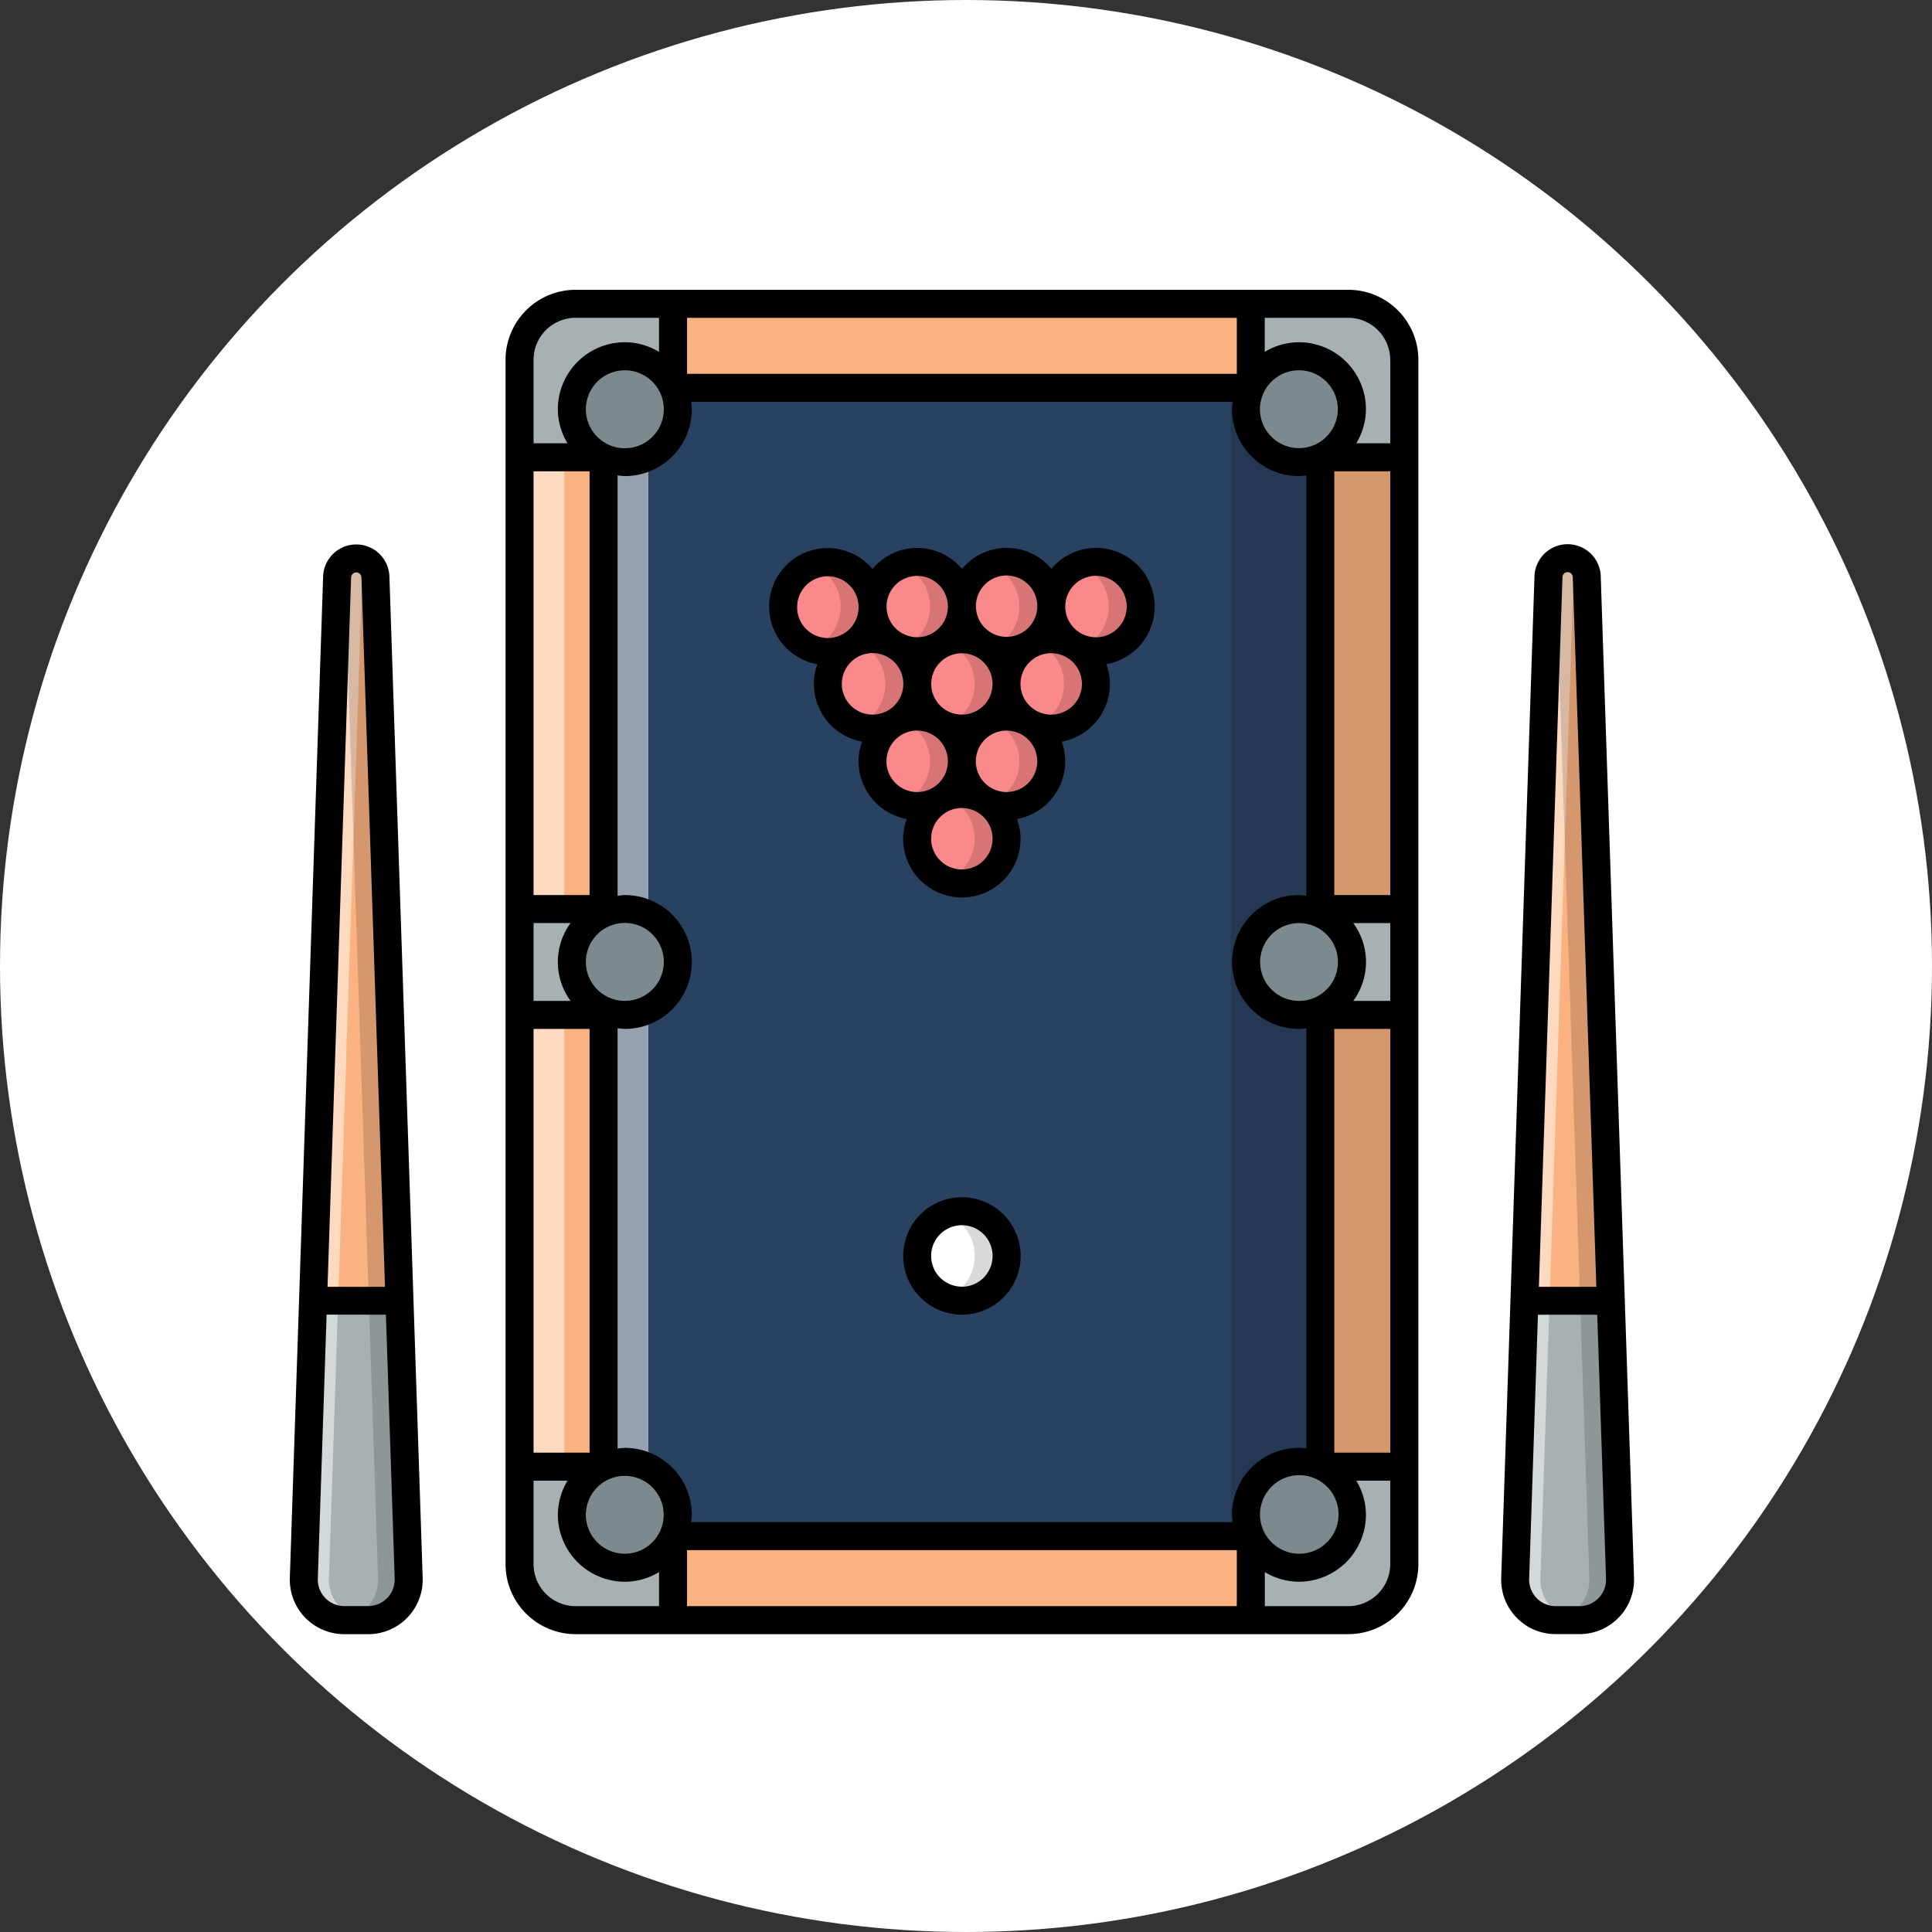 <svg xmlns="http://www.w3.org/2000/svg" xmlns:xlink="http://www.w3.org/1999/xlink" width="120" height="120" viewBox="0 0 120 120">
  <rect x="0" y="0" width="120" height="120" fill="#333333" stroke="none"/>
  <defs>
    <clipPath id="clip-path">
      <circle id="Ellipse_9" data-name="Ellipse 9" cx="60" cy="60" r="60" transform="translate(270 2395)" fill="#fff"/>
    </clipPath>
  </defs>
  <g id="pool-table-img" transform="translate(-270 -2395)">
    <circle id="Ellipse_8" data-name="Ellipse 8" cx="60" cy="60" r="60" transform="translate(270 2395)" fill="#fff"/>
    <g id="Mask_Group_47" data-name="Mask Group 47" clip-path="url(#clip-path)">
      <g id="fill-pool-table" transform="translate(288 2413)">
        <g id="_x31_2_Pool_Table" transform="translate(0)">
          <g id="Group_785" data-name="Group 785">
            <path id="Path_218" data-name="Path 218" d="M75.464,4.729v74.8a3.479,3.479,0,0,1-3.48,3.479H23.989a3.478,3.478,0,0,1-3.479-3.479V4.729A3.478,3.478,0,0,1,23.989,1.25h48A3.478,3.478,0,0,1,75.464,4.729Z" transform="translate(-6.241 -0.38)" fill="#fab280"/>
            <path id="Path_219" data-name="Path 219" d="M26.764,83.011H23.989a3.478,3.478,0,0,1-3.479-3.479V4.729A3.478,3.478,0,0,1,23.989,1.25h2.775a3.478,3.478,0,0,0-3.479,3.479v74.8a3.478,3.478,0,0,0,3.479,3.479Z" transform="translate(-6.241 -0.38)" fill="#fff" opacity="0.5"/>
            <path id="Path_220" data-name="Path 220" d="M93.892,4.729v74.8a3.479,3.479,0,0,1-3.48,3.479H81.1a3.478,3.478,0,0,0,3.479-3.479V4.729A3.478,3.478,0,0,0,81.1,1.25h9.316A3.478,3.478,0,0,1,93.892,4.729Z" transform="translate(-24.669 -0.38)" opacity="0.15"/>
            <path id="Path_221" data-name="Path 221" d="M28.013,8.75H72.525V80.074H28.013Z" transform="translate(-8.523 -2.661)" fill="#2a4261"/>
            <path id="Path_222" data-name="Path 222" d="M28.01,8.75h2.783V80.074H28.01Z" transform="translate(-8.522 -2.661)" fill="#fff" opacity="0.5"/>
            <path id="Path_223" data-name="Path 223" d="M84,8.75h5.558V80.074H84Z" transform="translate(-25.551 -2.661)" opacity="0.15"/>
            <g id="Group_766" data-name="Group 766" transform="translate(17.519 4.126)">
              <path id="Path_224" data-name="Path 224" d="M91.938,9.217a3.288,3.288,0,1,1-.965-2.327,3.291,3.291,0,0,1,.965,2.327Z" transform="translate(-43.483 -5.93)" fill="#7c8a8d"/>
              <path id="Path_225" data-name="Path 225" d="M25.18,9.218a3.288,3.288,0,1,0,.965-2.327,3.291,3.291,0,0,0-.965,2.327Z" transform="translate(-25.18 -5.93)" fill="#7c8a8d"/>
              <path id="Path_226" data-name="Path 226" d="M91.938,58.563a3.288,3.288,0,1,1-.965-2.327A3.291,3.291,0,0,1,91.938,58.563Z" transform="translate(-43.483 -20.939)" fill="#7c8a8d"/>
              <path id="Path_227" data-name="Path 227" d="M25.18,58.563a3.288,3.288,0,1,0,.965-2.327A3.291,3.291,0,0,0,25.18,58.563Z" transform="translate(-25.18 -20.939)" fill="#7c8a8d"/>
              <path id="Path_228" data-name="Path 228" d="M25.18,107.905a3.288,3.288,0,1,1,.965,2.327A3.291,3.291,0,0,1,25.18,107.905Z" transform="translate(-25.18 -35.944)" fill="#7c8a8d"/>
              <path id="Path_229" data-name="Path 229" d="M91.938,107.905a3.288,3.288,0,1,0-.965,2.327A3.291,3.291,0,0,0,91.938,107.905Z" transform="translate(-43.483 -35.944)" fill="#7c8a8d"/>
            </g>
            <path id="Path_230" data-name="Path 230" d="M97.2,55.275v6.576H91.985v-.278a3.287,3.287,0,0,0,0-6.019v-.278Z" transform="translate(-27.98 -16.812)" fill="#a7b1b3"/>
            <path id="Path_231" data-name="Path 231" d="M23.763,58.563a3.28,3.28,0,0,0,1.966,3.009v.278H20.51V55.275h5.219v.278a3.3,3.3,0,0,0-1.966,3.009Z" transform="translate(-6.241 -16.812)" fill="#a7b1b3"/>
            <path id="Path_232" data-name="Path 232" d="M95.318,4.729v6.054H90.134a3.285,3.285,0,1,0-4.349-4.34V1.25h6.054a3.478,3.478,0,0,1,3.479,3.48Z" transform="translate(-26.095 -0.38)" fill="#a7b1b3"/>
            <path id="Path_233" data-name="Path 233" d="M20.51,4.729v6.054h5.184a3.285,3.285,0,1,1,4.349-4.34V1.25H23.989A3.478,3.478,0,0,0,20.51,4.73Z" transform="translate(-6.241 -0.38)" fill="#a7b1b3"/>
            <path id="Path_234" data-name="Path 234" d="M20.51,111.1V105.05h5.184a3.285,3.285,0,1,0,4.349,4.34v5.193H23.989a3.478,3.478,0,0,1-3.479-3.48Z" transform="translate(-6.241 -31.952)" fill="#a7b1b3"/>
            <path id="Path_235" data-name="Path 235" d="M95.318,111.1V105.05H90.134a3.285,3.285,0,1,1-4.349,4.34v5.193h6.054a3.478,3.478,0,0,0,3.479-3.48Z" transform="translate(-26.095 -31.952)" fill="#a7b1b3"/>
            <g id="Group_772" data-name="Group 772" transform="translate(30.643 16.895)">
              <g id="Group_770" data-name="Group 770">
                <g id="Group_767" data-name="Group 767">
                  <path id="Path_236" data-name="Path 236" d="M49.6,27.058a2.778,2.778,0,1,1-2.773-2.773A2.778,2.778,0,0,1,49.6,27.058Z" transform="translate(-44.04 -24.282)" fill="#fb888b"/>
                  <path id="Path_237" data-name="Path 237" d="M50.372,27.056a2.785,2.785,0,0,1-2.765,2.785,2.68,2.68,0,0,1-1-.184,2.781,2.781,0,0,0,0-5.194,2.68,2.68,0,0,1,1-.184,2.783,2.783,0,0,1,2.765,2.775Z" transform="translate(-44.821 -24.281)" opacity="0.15"/>
                </g>
                <g id="Group_768" data-name="Group 768" transform="translate(5.551)">
                  <path id="Path_238" data-name="Path 238" d="M57.572,27.058A2.778,2.778,0,1,1,54.8,24.285a2.778,2.778,0,0,1,2.773,2.773Z" transform="translate(-52.017 -24.282)" fill="#fb888b"/>
                  <path id="Path_239" data-name="Path 239" d="M58.349,27.056a2.785,2.785,0,0,1-2.765,2.785,2.68,2.68,0,0,1-1-.184,2.781,2.781,0,0,0,0-5.194,2.68,2.68,0,0,1,1-.184,2.783,2.783,0,0,1,2.765,2.775Z" transform="translate(-52.797 -24.281)" opacity="0.15"/>
                </g>
                <g id="Group_769" data-name="Group 769" transform="translate(11.101)">
                  <path id="Path_240" data-name="Path 240" d="M65.549,27.058a2.778,2.778,0,1,1-2.773-2.773,2.778,2.778,0,0,1,2.773,2.773Z" transform="translate(-59.994 -24.282)" fill="#fb888b"/>
                  <path id="Path_241" data-name="Path 241" d="M66.325,27.056a2.785,2.785,0,0,1-2.765,2.785,2.68,2.68,0,0,1-1-.184,2.781,2.781,0,0,0,0-5.194,2.68,2.68,0,0,1,1-.184,2.783,2.783,0,0,1,2.765,2.775Z" transform="translate(-60.775 -24.281)" opacity="0.15"/>
                </g>
              </g>
              <g id="Group_771" data-name="Group 771" transform="translate(16.652)">
                <path id="Path_242" data-name="Path 242" d="M73.526,27.058a2.778,2.778,0,1,1-2.773-2.773,2.778,2.778,0,0,1,2.773,2.773Z" transform="translate(-67.971 -24.282)" fill="#fb888b"/>
                <path id="Path_243" data-name="Path 243" d="M74.3,27.056a2.785,2.785,0,0,1-2.765,2.785,2.68,2.68,0,0,1-1-.184,2.781,2.781,0,0,0,0-5.194,2.68,2.68,0,0,1,1-.184A2.783,2.783,0,0,1,74.3,27.056Z" transform="translate(-68.751 -24.281)" opacity="0.15"/>
              </g>
            </g>
            <g id="Group_776" data-name="Group 776" transform="translate(33.418 21.701)">
              <g id="Group_773" data-name="Group 773" transform="translate(0 0)">
                <path id="Path_244" data-name="Path 244" d="M53.583,33.964a2.778,2.778,0,1,1-2.773-2.773A2.778,2.778,0,0,1,53.583,33.964Z" transform="translate(-48.028 -31.188)" fill="#fb888b"/>
                <path id="Path_245" data-name="Path 245" d="M54.36,33.962a2.785,2.785,0,0,1-2.766,2.785,2.68,2.68,0,0,1-1-.184,2.781,2.781,0,0,0,0-5.194,2.68,2.68,0,0,1,1-.184,2.783,2.783,0,0,1,2.765,2.775Z" transform="translate(-48.809 -31.186)" opacity="0.15"/>
              </g>
              <g id="Group_774" data-name="Group 774" transform="translate(5.551)">
                <path id="Path_246" data-name="Path 246" d="M61.561,33.964a2.778,2.778,0,1,1-2.773-2.773A2.778,2.778,0,0,1,61.561,33.964Z" transform="translate(-56.006 -31.188)" fill="#fb888b"/>
                <path id="Path_247" data-name="Path 247" d="M62.337,33.962a2.785,2.785,0,0,1-2.765,2.785,2.68,2.68,0,0,1-1-.184,2.781,2.781,0,0,0,0-5.194,2.68,2.68,0,0,1,1-.184,2.783,2.783,0,0,1,2.765,2.775Z" transform="translate(-56.786 -31.186)" opacity="0.15"/>
              </g>
              <g id="Group_775" data-name="Group 775" transform="translate(11.101)">
                <path id="Path_248" data-name="Path 248" d="M69.537,33.964a2.778,2.778,0,1,1-2.773-2.773A2.778,2.778,0,0,1,69.537,33.964Z" transform="translate(-63.982 -31.188)" fill="#fb888b"/>
                <path id="Path_249" data-name="Path 249" d="M70.314,33.962a2.785,2.785,0,0,1-2.765,2.785,2.68,2.68,0,0,1-1-.184,2.781,2.781,0,0,0,0-5.194,2.68,2.68,0,0,1,1-.184,2.783,2.783,0,0,1,2.765,2.775Z" transform="translate(-64.763 -31.186)" opacity="0.15"/>
              </g>
            </g>
            <g id="Group_779" data-name="Group 779" transform="translate(36.193 26.507)">
              <g id="Group_777" data-name="Group 777">
                <path id="Path_250" data-name="Path 250" d="M57.572,40.872A2.778,2.778,0,1,1,54.8,38.1,2.778,2.778,0,0,1,57.572,40.872Z" transform="translate(-52.017 -38.095)" fill="#fb888b"/>
                <path id="Path_251" data-name="Path 251" d="M58.349,40.87a2.785,2.785,0,0,1-2.765,2.785,2.68,2.68,0,0,1-1-.184,2.781,2.781,0,0,0,0-5.194,2.68,2.68,0,0,1,1-.184A2.783,2.783,0,0,1,58.349,40.87Z" transform="translate(-52.797 -38.094)" opacity="0.15"/>
              </g>
              <g id="Group_778" data-name="Group 778" transform="translate(5.551)">
                <path id="Path_252" data-name="Path 252" d="M65.549,40.872A2.778,2.778,0,1,1,62.776,38.1,2.778,2.778,0,0,1,65.549,40.872Z" transform="translate(-59.994 -38.095)" fill="#fb888b"/>
                <path id="Path_253" data-name="Path 253" d="M66.325,40.87a2.785,2.785,0,0,1-2.765,2.785,2.68,2.68,0,0,1-1-.184,2.781,2.781,0,0,0,0-5.194,2.68,2.68,0,0,1,1-.184,2.783,2.783,0,0,1,2.765,2.775Z" transform="translate(-60.775 -38.094)" opacity="0.15"/>
              </g>
            </g>
            <g id="Group_780" data-name="Group 780" transform="translate(38.969 31.317)">
              <path id="Path_254" data-name="Path 254" d="M61.561,47.784a2.778,2.778,0,1,1-2.773-2.773A2.778,2.778,0,0,1,61.561,47.784Z" transform="translate(-56.006 -45.008)" fill="#fb888b"/>
              <path id="Path_255" data-name="Path 255" d="M62.337,47.782a2.785,2.785,0,0,1-2.765,2.785,2.68,2.68,0,0,1-1-.183,2.781,2.781,0,0,0,0-5.194,2.68,2.68,0,0,1,1-.184,2.783,2.783,0,0,1,2.765,2.775Z" transform="translate(-56.786 -45.007)" opacity="0.15"/>
            </g>
            <g id="Group_781" data-name="Group 781" transform="translate(38.969 57.233)">
              <path id="Path_256" data-name="Path 256" d="M61.561,85.028a2.778,2.778,0,1,1-2.773-2.773,2.778,2.778,0,0,1,2.773,2.773Z" transform="translate(-56.006 -82.251)" fill="#fff"/>
              <path id="Path_257" data-name="Path 257" d="M62.337,85.025a2.785,2.785,0,0,1-2.765,2.785,2.68,2.68,0,0,1-1-.184,2.781,2.781,0,0,0,0-5.194,2.68,2.68,0,0,1,1-.184A2.783,2.783,0,0,1,62.337,85.025Z" transform="translate(-56.786 -82.25)" opacity="0.15"/>
            </g>
            <g id="Group_782" data-name="Group 782" transform="translate(0.866 16.674)">
              <path id="Path_258" data-name="Path 258" d="M5.7,25.119l2.067,62.2a2.517,2.517,0,0,1-2.515,2.6H3.77a2.517,2.517,0,0,1-2.515-2.6l2.067-62.2a1.191,1.191,0,0,1,2.379,0Z" transform="translate(-1.249 -23.966)" fill="#fab280"/>
              <path id="Path_259" data-name="Path 259" d="M1.827,90.241l-.573,17.236a2.517,2.517,0,0,0,2.515,2.6H5.253a2.517,2.517,0,0,0,2.515-2.6L7.2,90.241Z" transform="translate(-1.249 -44.122)" fill="#a7b1b3"/>
              <path id="Path_260" data-name="Path 260" d="M5.25,89.919H3.772a2.525,2.525,0,0,1-2.523-2.6l2.07-62.208a1.2,1.2,0,0,1,1.192-1.148,1.143,1.143,0,0,1,.783.3,1.166,1.166,0,0,0-.418.844L2.814,87.319a2.513,2.513,0,0,0,2.436,2.6Z" transform="translate(-1.248 -23.962)" fill="#fff" opacity="0.5"/>
              <path id="Path_261" data-name="Path 261" d="M8.775,87.319a2.513,2.513,0,0,1-2.514,2.6H4.784a.852.852,0,0,1-.209-.017,2.5,2.5,0,0,0,2.3-2.583L4.809,25.111a1.2,1.2,0,0,0-.235-.67,1.188,1.188,0,0,1,2.14.67Z" transform="translate(-2.259 -23.963)" opacity="0.15"/>
            </g>
            <g id="Group_783" data-name="Group 783" transform="translate(76.107 16.674)">
              <path id="Path_262" data-name="Path 262" d="M113.83,25.118l2.067,62.2a2.517,2.517,0,0,1-2.515,2.6H111.9a2.517,2.517,0,0,1-2.515-2.6l2.067-62.2a1.191,1.191,0,0,1,2.379,0Z" transform="translate(-109.379 -23.965)" fill="#fab280"/>
              <path id="Path_263" data-name="Path 263" d="M109.957,90.241l-.573,17.236a2.517,2.517,0,0,0,2.515,2.6h1.482a2.517,2.517,0,0,0,2.515-2.6l-.573-17.236Z" transform="translate(-109.379 -44.122)" fill="#a7b1b3"/>
              <path id="Path_264" data-name="Path 264" d="M113.379,89.919H111.9a2.525,2.525,0,0,1-2.522-2.6l2.07-62.208a1.2,1.2,0,0,1,1.192-1.148,1.143,1.143,0,0,1,.783.3,1.166,1.166,0,0,0-.417.844l-2.061,62.208a2.512,2.512,0,0,0,2.435,2.6Z" transform="translate(-109.377 -23.962)" fill="#fff" opacity="0.5"/>
              <path id="Path_265" data-name="Path 265" d="M116.9,87.319a2.513,2.513,0,0,1-2.514,2.6h-1.479a.852.852,0,0,1-.209-.017,2.5,2.5,0,0,0,2.3-2.583l-2.07-62.208a1.2,1.2,0,0,0-.235-.67,1.188,1.188,0,0,1,2.14.67Z" transform="translate(-110.389 -23.963)" opacity="0.15"/>
            </g>
            <g id="Group_784" data-name="Group 784">
              <path id="Path_266" data-name="Path 266" d="M71.6,0h-48A4.354,4.354,0,0,0,19.26,4.349v74.8A4.354,4.354,0,0,0,23.609,83.5h48a4.354,4.354,0,0,0,4.349-4.349V4.349A4.354,4.354,0,0,0,71.6,0ZM68.539,71.93a4.161,4.161,0,0,0-4.157,4.157,4.067,4.067,0,0,0,.046.455H30.785a4.072,4.072,0,0,0,.046-.455,4.161,4.161,0,0,0-4.157-4.157,4.1,4.1,0,0,0-.455.046V45.862a4.108,4.108,0,0,0,.455.046,4.157,4.157,0,1,0,0-8.314,4.1,4.1,0,0,0-.455.046V11.525a4.108,4.108,0,0,0,.455.046,4.161,4.161,0,0,0,4.157-4.157,4.066,4.066,0,0,0-.046-.455H64.428a4.072,4.072,0,0,0-.046.455,4.161,4.161,0,0,0,4.157,4.157A4.108,4.108,0,0,0,69,11.525V37.639a4.1,4.1,0,0,0-.457-.046,4.157,4.157,0,1,0,0,8.314A4.107,4.107,0,0,0,69,45.861V71.976a4.137,4.137,0,0,0-.456-.046ZM24.249,41.75a2.421,2.421,0,1,1,2.425,2.417A2.421,2.421,0,0,1,24.249,41.75ZM23.3,44.169H21V39.332h2.3A4.092,4.092,0,0,0,23.3,44.169Zm45.239,0a2.417,2.417,0,1,1,2.425-2.417,2.417,2.417,0,0,1-2.425,2.417Zm3.374-4.835h2.3v4.836h-2.3a4.092,4.092,0,0,0,0-4.836Zm-1.178-1.739V11.273h3.478V37.594Zm-2.2-27.762a2.421,2.421,0,0,1-2.417-2.417,2.393,2.393,0,0,1,.226-1.006l0-.009a2.417,2.417,0,1,1,2.186,3.433ZM64.681,5.219H30.533V1.74H64.681ZM29.091,7.414A2.421,2.421,0,1,1,26.674,5a2.421,2.421,0,0,1,2.417,2.417Zm-4.612,3.859v26.32H21V11.273ZM21,45.908h3.479v26.32H21ZM26.674,73.67a2.417,2.417,0,1,1-2.425,2.417,2.417,2.417,0,0,1,2.425-2.417Zm3.859,4.612H64.681v3.479H30.533Zm35.82-1.18-.005-.009a2.393,2.393,0,0,1-.226-1.006,2.439,2.439,0,1,1,.231,1.015Zm4.383-4.874V45.908h3.478v26.32ZM74.214,4.349V9.533H72.1a4.106,4.106,0,0,0,.6-2.119,4.165,4.165,0,0,0-4.165-4.157,4.112,4.112,0,0,0-2.119.6V1.74H71.6a2.612,2.612,0,0,1,2.609,2.609ZM23.609,1.74h5.184V3.857a4.111,4.111,0,0,0-2.12-.6,4.165,4.165,0,0,0-4.164,4.157,4.106,4.106,0,0,0,.6,2.119H21V4.349A2.612,2.612,0,0,1,23.609,1.74ZM21,79.152V73.968h2.111a4.106,4.106,0,0,0-.6,2.119,4.165,4.165,0,0,0,4.165,4.157,4.111,4.111,0,0,0,2.119-.6v2.117H23.609A2.612,2.612,0,0,1,21,79.152Zm50.6,2.609H66.421V79.644a4.111,4.111,0,0,0,2.119.6A4.165,4.165,0,0,0,72.7,76.088a4.107,4.107,0,0,0-.6-2.12h2.111v5.184A2.613,2.613,0,0,1,71.6,81.761Z" transform="translate(-5.86)"/>
              <path id="Path_267" data-name="Path 267" d="M63.094,23.035a3.632,3.632,0,0,0-2.772,1.3,3.609,3.609,0,0,0-5.556.011,3.6,3.6,0,0,0-5.554,0,3.637,3.637,0,1,0-3.428,5.918,3.555,3.555,0,0,0-.219,1.221,3.651,3.651,0,0,0,3,3.585,3.539,3.539,0,0,0-.224,1.221,3.652,3.652,0,0,0,3,3.586,3.588,3.588,0,0,0-.228,1.224,3.647,3.647,0,1,0,7.295,0,3.548,3.548,0,0,0-.227-1.223,3.65,3.65,0,0,0,3-3.587,3.582,3.582,0,0,0-.219-1.221,3.649,3.649,0,0,0,2.994-3.585,3.573,3.573,0,0,0-.221-1.22,3.643,3.643,0,0,0-.646-7.229Zm-7.461,3.622a1.906,1.906,0,1,1,3.812,0c0,.007,0,.014,0,.021s0,.014,0,.021a1.906,1.906,0,0,1-3.811,0c0-.007,0-.014,0-.021s0-.014,0-.021Zm-.864,2.924a1.905,1.905,0,1,1-1.351.555,1.908,1.908,0,0,1,1.351-.555Zm-2.776-4.806a1.905,1.905,0,1,1-1.35.555,1.908,1.908,0,0,1,1.35-.555Zm-7.463,1.9a1.907,1.907,0,0,1,3.813-.021c0,.007,0,.014,0,.021s0,.014,0,.021a1.907,1.907,0,1,1-3.813-.021Zm2.775,4.806a1.91,1.91,0,1,1,.56,1.352A1.908,1.908,0,0,1,47.305,31.484ZM51.992,38.2a1.908,1.908,0,1,1,1.9-1.912A1.908,1.908,0,0,1,51.992,38.2Zm2.776,4.809a1.908,1.908,0,1,1,1.9-1.911,1.908,1.908,0,0,1-1.9,1.911ZM57.543,38.2a1.908,1.908,0,1,1,1.9-1.912A1.908,1.908,0,0,1,57.543,38.2Zm2.775-4.807a1.908,1.908,0,1,1,1.9-1.911,1.908,1.908,0,0,1-1.9,1.911Zm2.776-4.805A1.908,1.908,0,1,1,65,26.678,1.908,1.908,0,0,1,63.094,28.59Z" transform="translate(-13.017 -7.006)"/>
              <path id="Path_268" data-name="Path 268" d="M58.408,81a3.647,3.647,0,1,0,3.643,3.643A3.647,3.647,0,0,0,58.408,81Zm0,5.554a1.908,1.908,0,1,1,1.9-1.911A1.908,1.908,0,0,1,58.408,86.559Z" transform="translate(-16.657 -24.638)"/>
              <path id="Path_269" data-name="Path 269" d="M6.19,24.706a2.06,2.06,0,0,0-4.117,0L.005,86.91a3.384,3.384,0,0,0,3.385,3.5H4.872a3.383,3.383,0,0,0,3.384-3.5C7.7,70.038,6.578,36.381,6.19,24.706Zm-2.379.058a.321.321,0,0,1,.641,0L5.916,68.833H2.346Zm1.062,63.9H3.39a1.647,1.647,0,0,1-1.647-1.7l.546-16.4H5.973l.545,16.4a1.646,1.646,0,0,1-1.646,1.7Z" transform="translate(-0.003 -6.908)"/>
              <path id="Path_270" data-name="Path 270" d="M114.319,24.707a2.06,2.06,0,0,0-4.118,0c-.384,11.567-1.5,45.257-2.067,62.2a3.383,3.383,0,0,0,3.384,3.5H113a3.383,3.383,0,0,0,3.384-3.5c-.559-16.814-1.68-50.547-2.067-62.2Zm-2.38.059a.321.321,0,0,1,.642,0l1.464,44.068h-3.57ZM113,88.67h-1.483a1.646,1.646,0,0,1-1.646-1.7l.545-16.4H114.1l.545,16.4A1.646,1.646,0,0,1,113,88.67Z" transform="translate(-32.892 -6.909)"/>
            </g>
          </g>
        </g>
      </g>
    </g>
  </g>
</svg>

